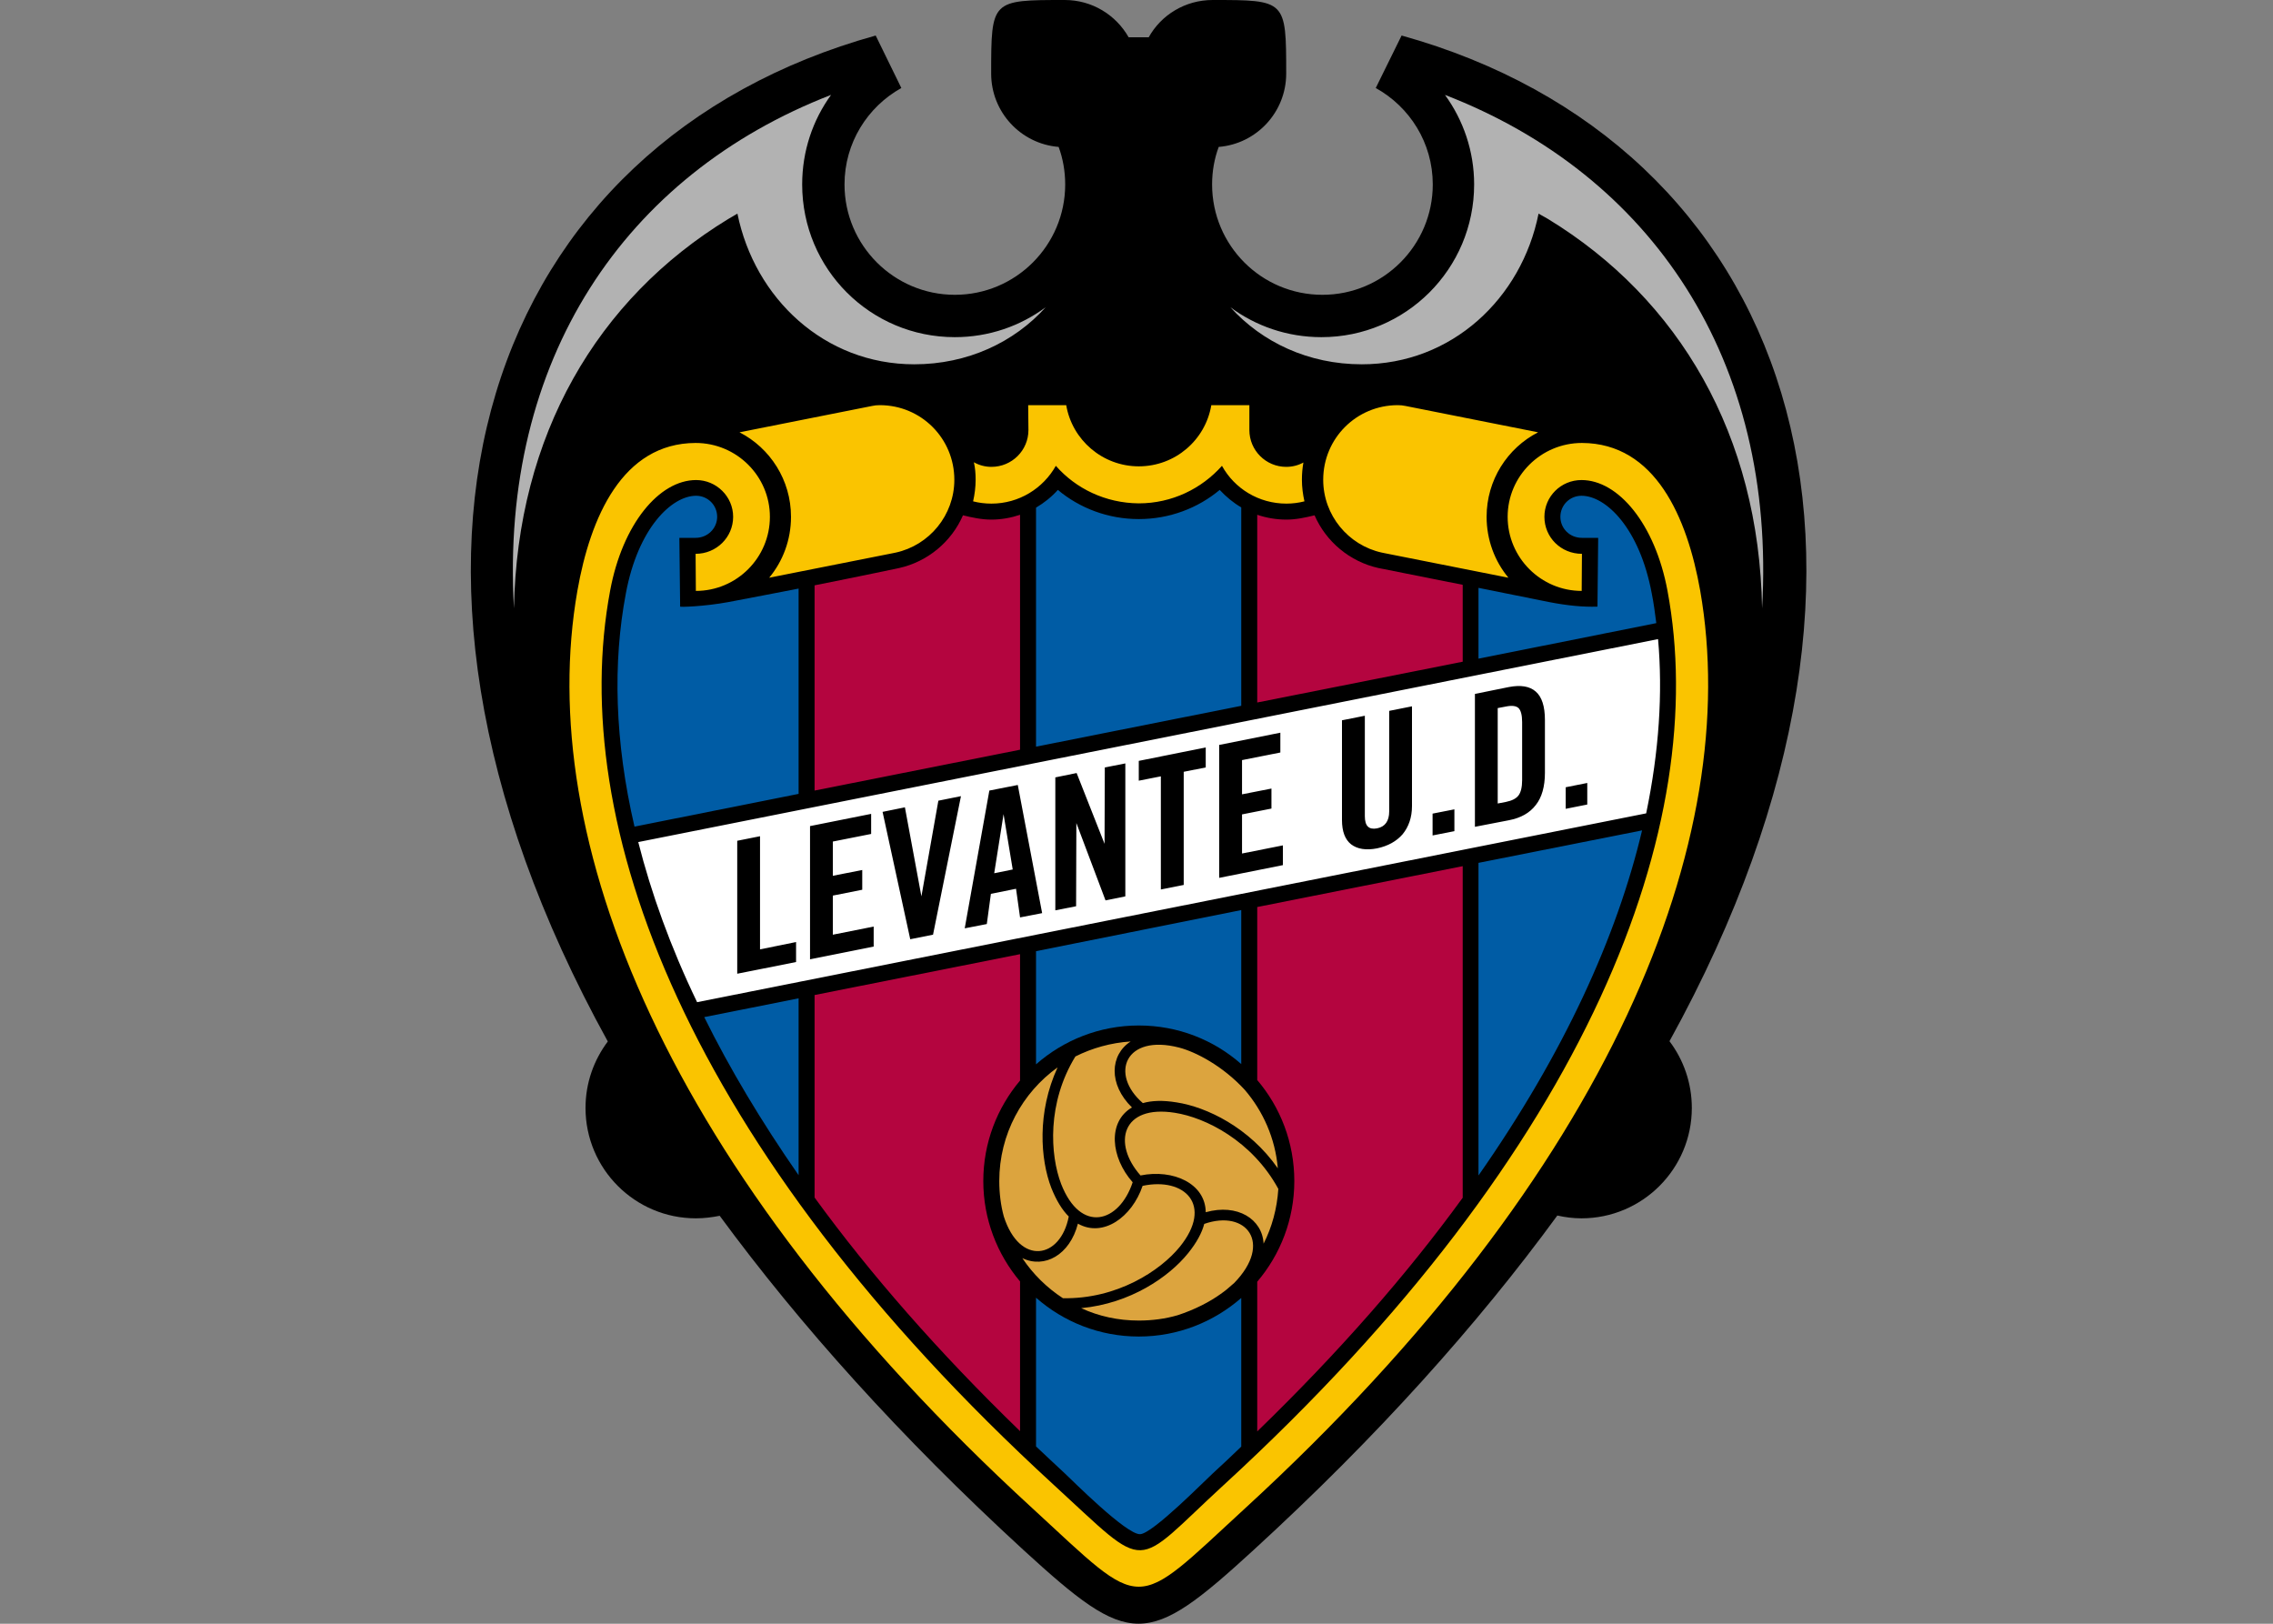 <?xml version="1.0" encoding="UTF-8"?>
<svg xmlns="http://www.w3.org/2000/svg" xmlns:xlink="http://www.w3.org/1999/xlink" width="35pt" height="25pt" viewBox="0 0 35 25" version="1.1">
<rect x="0" y="0" width="35" height="25" fill="#808080" stroke="none"/>
<g id="surface1">
<path style=" stroke:none;fill-rule:nonzero;fill:rgb(0%,0%,0%);fill-opacity:1;" d="M 24.109 12.453 L 24.109 12.121 L 24.441 12.055 L 24.441 12.387 Z M 11.352 14.992 L 11.352 12.945 L 11.703 12.875 L 11.703 14.617 L 12.258 14.504 L 12.258 14.812 Z M 12.473 14.77 L 12.473 12.719 L 13.414 12.531 L 13.414 12.84 L 12.824 12.957 L 12.824 13.484 L 13.277 13.395 L 13.277 13.699 L 12.824 13.789 L 12.824 14.391 L 13.453 14.266 L 13.453 14.574 Z M 14.449 12.328 L 14.797 12.258 L 14.367 14.391 L 14.016 14.461 L 13.59 12.5 L 13.934 12.43 L 14.188 13.801 Z M 15.309 13.445 L 15.594 13.387 L 15.453 12.535 Z M 15.195 14.227 L 14.855 14.293 L 15.234 12.172 L 15.672 12.086 L 16.047 14.059 L 15.707 14.125 L 15.645 13.684 L 15.258 13.762 Z M 16.25 14.016 L 16.25 11.969 L 16.578 11.902 L 17.008 12.992 L 17.012 11.816 L 17.328 11.754 L 17.328 13.801 L 17.023 13.863 L 16.574 12.672 L 16.57 13.953 Z M 17.875 11.953 L 17.535 12.02 L 17.535 11.715 L 18.566 11.508 L 18.566 11.816 L 18.227 11.883 L 18.227 13.625 L 17.875 13.695 Z M 18.773 13.516 L 18.773 11.469 L 19.715 11.281 L 19.715 11.586 L 19.125 11.703 L 19.125 12.23 L 19.578 12.141 L 19.578 12.449 L 19.125 12.539 L 19.125 13.141 L 19.754 13.016 L 19.754 13.32 Z M 20.664 11.09 L 21.016 11.02 L 21.016 12.566 C 21.016 12.719 21.078 12.777 21.203 12.754 C 21.328 12.73 21.391 12.641 21.391 12.492 L 21.391 10.945 L 21.742 10.875 L 21.742 12.41 C 21.742 12.586 21.691 12.73 21.598 12.844 C 21.504 12.953 21.371 13.027 21.203 13.062 C 21.035 13.094 20.902 13.074 20.805 13 C 20.711 12.926 20.664 12.801 20.664 12.625 Z M 22.059 12.863 L 22.059 12.527 L 22.395 12.461 L 22.395 12.797 Z M 23.062 12.371 L 23.184 12.348 C 23.281 12.328 23.344 12.297 23.383 12.246 C 23.418 12.199 23.438 12.121 23.438 12.012 L 23.438 11.117 C 23.438 11.008 23.418 10.938 23.383 10.902 C 23.344 10.867 23.281 10.859 23.184 10.879 L 23.062 10.902 Z M 22.711 10.684 L 23.234 10.578 C 23.418 10.543 23.555 10.566 23.648 10.648 C 23.742 10.73 23.789 10.875 23.789 11.086 L 23.789 11.898 C 23.789 12.109 23.742 12.277 23.648 12.395 C 23.555 12.516 23.418 12.594 23.234 12.629 L 22.711 12.73 Z M 22.711 10.684 "/>
<path style=" stroke:none;fill-rule:nonzero;fill:rgb(0%,0%,0%);fill-opacity:1;" d="M 15.262 1.133 C 15.262 0 15.266 0 16.395 0 C 16.816 0 17.184 0.23 17.379 0.574 L 17.688 0.574 C 17.879 0.23 18.25 0 18.672 0 C 19.801 0 19.805 0 19.805 1.133 C 19.805 1.727 19.348 2.215 18.766 2.262 C 18.699 2.441 18.664 2.637 18.664 2.84 C 18.664 3.777 19.422 4.539 20.363 4.539 C 21.301 4.539 22.062 3.777 22.062 2.84 C 22.062 2.199 21.707 1.645 21.184 1.355 L 21.582 0.547 C 27.48 2.188 29.902 8.43 25.707 16.031 C 25.922 16.316 26.051 16.672 26.051 17.059 C 26.051 17.996 25.289 18.758 24.352 18.758 C 24.223 18.758 24.102 18.742 23.98 18.715 C 22.75 20.398 21.203 22.125 19.305 23.863 C 17.652 25.379 17.41 25.375 15.762 23.867 C 13.863 22.125 12.316 20.398 11.082 18.719 C 10.965 18.742 10.844 18.758 10.715 18.758 C 9.777 18.758 9.016 17.996 9.016 17.059 C 9.016 16.672 9.145 16.32 9.359 16.035 C 5.164 8.43 7.582 2.188 13.484 0.547 L 13.879 1.355 C 13.359 1.645 13.004 2.199 13.004 2.84 C 13.004 3.777 13.766 4.539 14.703 4.539 C 15.641 4.539 16.402 3.777 16.402 2.84 C 16.402 2.637 16.367 2.441 16.301 2.262 C 15.719 2.215 15.262 1.727 15.262 1.133 M 18.133 20.25 C 18.398 20.164 18.629 20.043 18.797 19.922 C 18.602 20.066 18.375 20.18 18.133 20.25 M 18.797 19.922 C 18.859 19.879 18.922 19.828 18.977 19.777 C 18.93 19.824 18.867 19.875 18.797 19.922 "/>
<path style=" stroke:none;fill-rule:nonzero;fill:rgb(100%,100%,100%);fill-opacity:1;" d="M 24.109 12.453 L 24.441 12.387 L 24.441 12.055 L 24.109 12.121 Z M 11.352 14.992 L 12.258 14.812 L 12.258 14.504 L 11.703 14.617 L 11.703 12.875 L 11.352 12.945 Z M 12.473 14.77 L 13.453 14.574 L 13.453 14.266 L 12.824 14.391 L 12.824 13.789 L 13.277 13.699 L 13.277 13.395 L 12.824 13.484 L 12.824 12.957 L 13.414 12.84 L 13.414 12.531 L 12.473 12.719 Z M 14.449 12.328 L 14.188 13.801 L 13.934 12.43 L 13.59 12.5 L 14.016 14.461 L 14.367 14.391 L 14.797 12.258 Z M 15.195 14.227 L 15.258 13.762 L 15.645 13.684 L 15.707 14.125 L 16.047 14.059 L 15.672 12.086 L 15.234 12.172 L 14.855 14.293 Z M 16.25 14.016 L 16.57 13.953 L 16.574 12.672 L 17.023 13.863 L 17.328 13.801 L 17.328 11.754 L 17.012 11.816 L 17.008 12.992 L 16.578 11.902 L 16.25 11.969 Z M 17.875 11.953 L 17.875 13.695 L 18.227 13.625 L 18.227 11.883 L 18.566 11.816 L 18.566 11.508 L 17.535 11.715 L 17.535 12.02 Z M 18.773 13.516 L 19.754 13.32 L 19.754 13.016 L 19.125 13.141 L 19.125 12.539 L 19.578 12.449 L 19.578 12.141 L 19.125 12.23 L 19.125 11.703 L 19.715 11.586 L 19.715 11.281 L 18.773 11.469 Z M 20.664 11.09 L 20.664 12.625 C 20.664 12.801 20.711 12.926 20.805 13 C 20.902 13.074 21.035 13.094 21.203 13.062 C 21.371 13.027 21.504 12.953 21.598 12.844 C 21.691 12.73 21.742 12.586 21.742 12.41 L 21.742 10.875 L 21.391 10.945 L 21.391 12.492 C 21.391 12.641 21.328 12.73 21.203 12.754 C 21.078 12.777 21.016 12.719 21.016 12.566 L 21.016 11.02 Z M 22.059 12.863 L 22.395 12.797 L 22.395 12.461 L 22.059 12.527 Z M 22.711 10.684 L 22.711 12.73 L 23.234 12.629 C 23.418 12.594 23.555 12.516 23.648 12.395 C 23.742 12.277 23.789 12.109 23.789 11.898 L 23.789 11.086 C 23.789 10.875 23.742 10.73 23.648 10.648 C 23.555 10.566 23.418 10.543 23.234 10.578 Z M 25.531 9.84 C 25.605 10.668 25.547 11.566 25.348 12.523 L 10.734 15.43 C 10.324 14.578 10.027 13.75 9.828 12.965 Z M 15.309 13.445 L 15.453 12.535 L 15.594 13.387 Z M 23.062 12.371 L 23.062 10.902 L 23.184 10.879 C 23.281 10.859 23.344 10.867 23.383 10.902 C 23.418 10.938 23.438 11.008 23.438 11.117 L 23.438 12.012 C 23.438 12.121 23.418 12.199 23.383 12.246 C 23.344 12.297 23.281 12.328 23.184 12.348 Z M 23.062 12.371 "/>
<path style=" stroke:none;fill-rule:nonzero;fill:rgb(70.588%,1.961%,24.706%);fill-opacity:1;" d="M 22.523 18.441 C 21.672 19.613 20.621 20.816 19.359 22.039 L 19.359 19.734 C 19.715 19.316 19.93 18.773 19.93 18.184 C 19.93 17.59 19.715 17.047 19.359 16.629 L 19.359 13.965 L 22.523 13.336 Z M 19.359 7.926 C 19.5 7.973 19.648 8 19.809 8 C 19.957 8 20.098 7.969 20.242 7.934 C 20.418 8.34 20.785 8.648 21.227 8.746 L 22.523 9.004 L 22.523 10.188 L 19.359 10.816 Z M 15.707 22.035 C 14.445 20.812 13.395 19.609 12.543 18.438 L 12.543 15.32 L 15.707 14.691 L 15.707 16.637 C 15.355 17.055 15.141 17.594 15.141 18.184 C 15.141 18.773 15.355 19.312 15.707 19.73 Z M 12.543 9.012 C 13.293 8.863 13.844 8.746 13.844 8.746 C 14.285 8.648 14.652 8.34 14.828 7.934 C 14.973 7.969 15.113 8 15.266 8 C 15.418 8 15.566 7.973 15.707 7.926 L 15.707 11.543 L 12.543 12.172 Z M 12.543 9.012 "/>
<path style=" stroke:none;fill-rule:evenodd;fill:rgb(86.275%,64.314%,24.314%);fill-opacity:1;" d="M 19.457 19.148 C 19.438 18.77 19.055 18.527 18.566 18.664 C 18.562 18.223 18.066 17.996 17.562 18.098 C 17.125 17.605 17.273 17.004 18.09 17.133 C 18.566 17.207 19.281 17.566 19.684 18.305 C 19.664 18.609 19.586 18.895 19.457 19.148 M 15.742 19.371 C 16.082 19.535 16.473 19.324 16.598 18.84 C 16.984 19.059 17.43 18.742 17.594 18.258 C 18.238 18.121 18.688 18.551 18.168 19.195 C 17.867 19.566 17.199 20.004 16.367 19.988 C 16.121 19.828 15.906 19.617 15.742 19.371 M 16.285 16.434 C 15.965 17.129 16.02 17.852 16.188 18.289 C 16.266 18.484 16.355 18.629 16.457 18.73 C 16.332 19.383 15.703 19.496 15.457 18.73 C 15.41 18.559 15.387 18.371 15.387 18.184 C 15.387 17.461 15.742 16.824 16.285 16.434 M 17.41 16.035 C 17.09 16.242 17.066 16.695 17.43 17.051 C 17.051 17.273 17.102 17.82 17.441 18.203 C 17.234 18.828 16.641 19 16.34 18.23 C 16.168 17.781 16.121 16.98 16.559 16.266 C 16.816 16.137 17.105 16.055 17.41 16.035 M 19.676 17.988 C 19.238 17.359 18.578 17.043 18.117 16.973 C 17.906 16.938 17.734 16.945 17.598 16.984 C 17.082 16.539 17.324 15.914 18.156 16.129 C 18.41 16.195 18.828 16.41 19.168 16.781 C 19.449 17.109 19.637 17.527 19.676 17.988 M 18.797 19.922 C 18.867 19.875 18.93 19.824 18.977 19.777 C 18.922 19.828 18.859 19.879 18.797 19.922 M 18.133 20.25 C 17.945 20.305 17.742 20.332 17.535 20.332 C 17.219 20.332 16.918 20.266 16.648 20.141 C 17.406 20.07 18 19.66 18.293 19.297 C 18.426 19.133 18.508 18.98 18.543 18.844 C 19.188 18.617 19.605 19.137 19.004 19.754 L 18.977 19.777 C 18.93 19.824 18.867 19.875 18.797 19.922 C 18.602 20.066 18.375 20.18 18.133 20.25 M 18.133 20.25 C 18.375 20.18 18.602 20.066 18.797 19.922 C 18.629 20.043 18.398 20.164 18.133 20.25 "/>
<path style=" stroke:none;fill-rule:nonzero;fill:rgb(0%,36.078%,64.706%);fill-opacity:1;" d="M 15.953 16.387 L 15.953 14.645 L 19.113 14.012 L 19.113 16.383 C 18.691 16.012 18.141 15.789 17.535 15.789 C 16.93 15.789 16.375 16.016 15.953 16.387 M 12.297 18.094 C 11.719 17.262 11.234 16.449 10.844 15.66 L 12.297 15.371 Z M 19.113 22.273 C 18.973 22.41 18.824 22.547 18.676 22.684 C 18.559 22.789 17.746 23.617 17.555 23.621 C 17.344 23.629 16.512 22.793 16.395 22.684 C 16.242 22.543 16.098 22.406 15.953 22.27 L 15.953 19.98 C 16.375 20.352 16.93 20.578 17.535 20.578 C 18.141 20.578 18.691 20.352 19.113 19.984 Z M 25.285 12.785 C 24.898 14.418 24.086 16.211 22.766 18.098 L 22.766 13.285 Z M 9.77 12.727 C 9.465 11.414 9.434 10.207 9.637 9.137 C 9.824 8.129 10.344 7.633 10.719 7.633 C 10.898 7.633 11.043 7.777 11.043 7.957 C 11.043 8.133 10.898 8.281 10.711 8.281 L 10.461 8.281 L 10.473 9.34 C 10.473 9.348 10.832 9.34 11.215 9.27 C 11.586 9.199 11.957 9.129 12.297 9.062 L 12.297 12.223 Z M 22.766 9.051 L 23.855 9.27 C 24.133 9.324 24.379 9.348 24.598 9.34 L 24.609 8.281 L 24.359 8.281 C 24.168 8.281 24.027 8.133 24.027 7.957 C 24.027 7.777 24.172 7.633 24.352 7.633 C 24.727 7.633 25.246 8.129 25.434 9.137 C 25.465 9.289 25.484 9.441 25.504 9.594 L 22.766 10.141 Z M 15.953 7.816 C 16.078 7.742 16.191 7.652 16.289 7.543 C 16.625 7.824 17.062 7.992 17.535 7.992 C 18.008 7.992 18.445 7.824 18.781 7.543 C 18.879 7.648 18.992 7.742 19.113 7.812 L 19.113 10.867 L 15.953 11.496 Z M 15.953 7.816 "/>
<path style=" stroke:none;fill-rule:nonzero;fill:rgb(69.804%,69.804%,69.804%);fill-opacity:1;" d="M 22.25 1.461 C 25.43 2.691 27.355 5.539 27.133 9.367 C 27.086 6.703 25.859 4.605 23.836 3.371 L 23.691 3.289 C 23.43 4.594 22.355 5.609 20.969 5.609 C 20.148 5.609 19.434 5.27 18.945 4.73 C 19.336 5.02 19.82 5.191 20.348 5.191 C 21.645 5.191 22.699 4.141 22.699 2.84 C 22.699 2.324 22.531 1.848 22.25 1.461 M 12.797 1.461 C 12.516 1.848 12.352 2.324 12.352 2.84 C 12.352 4.141 13.402 5.191 14.703 5.191 C 15.227 5.191 15.711 5.02 16.102 4.73 C 15.617 5.27 14.898 5.609 14.078 5.609 C 12.695 5.609 11.621 4.594 11.355 3.289 L 11.215 3.371 C 9.191 4.605 7.965 6.703 7.914 9.367 C 7.695 5.539 9.621 2.691 12.797 1.461 "/>
<path style=" stroke:none;fill-rule:nonzero;fill:rgb(98.039%,76.863%,0%);fill-opacity:1;" d="M 17.535 7.75 C 17.023 7.746 16.566 7.523 16.258 7.172 C 16.062 7.52 15.691 7.754 15.266 7.754 C 15.168 7.754 15.074 7.742 14.984 7.719 C 15.008 7.613 15.023 7.5 15.023 7.387 C 15.023 7.293 15.016 7.207 14.996 7.117 C 15.078 7.164 15.172 7.188 15.266 7.188 C 15.582 7.188 15.836 6.934 15.836 6.621 L 15.832 6.238 L 16.418 6.238 C 16.508 6.773 16.977 7.18 17.535 7.18 C 18.098 7.18 18.562 6.773 18.652 6.238 L 19.238 6.238 L 19.238 6.621 C 19.238 6.934 19.492 7.188 19.805 7.188 C 19.902 7.188 19.992 7.164 20.07 7.121 C 20.055 7.207 20.047 7.293 20.047 7.387 C 20.047 7.5 20.062 7.613 20.086 7.719 C 19.996 7.742 19.902 7.754 19.809 7.754 C 19.379 7.754 19.008 7.52 18.816 7.172 C 18.504 7.523 18.047 7.75 17.535 7.75 M 11.289 7.957 C 11.289 7.645 11.031 7.391 10.719 7.391 C 10.152 7.391 9.586 8.066 9.395 9.094 C 8.727 12.664 10.547 17.652 16.227 22.863 C 17.723 24.234 17.418 24.172 18.844 22.863 C 24.523 17.652 26.344 12.664 25.676 9.094 C 25.484 8.066 24.918 7.391 24.352 7.391 C 24.035 7.391 23.781 7.645 23.781 7.957 C 23.781 8.273 24.035 8.527 24.359 8.527 L 24.355 9.098 C 23.727 9.098 23.215 8.586 23.215 7.957 C 23.215 7.332 23.727 6.82 24.359 6.82 C 25.488 6.824 25.98 7.965 26.18 9.094 C 26.844 12.887 24.848 18.016 19.172 23.223 C 17.422 24.832 17.648 24.832 15.898 23.223 C 10.219 18.016 8.227 12.887 8.891 9.094 C 9.09 7.965 9.582 6.824 10.711 6.82 C 11.344 6.82 11.855 7.332 11.855 7.957 C 11.855 8.586 11.344 9.098 10.715 9.098 L 10.711 8.527 C 11.031 8.527 11.289 8.273 11.289 7.957 M 13.43 6.25 C 13.465 6.242 13.504 6.238 13.547 6.238 C 14.184 6.238 14.695 6.75 14.695 7.387 C 14.695 7.934 14.309 8.395 13.793 8.508 L 13.754 8.516 L 11.844 8.895 C 12.055 8.641 12.18 8.312 12.18 7.957 C 12.18 7.391 11.859 6.898 11.387 6.656 Z M 21.641 6.25 L 23.684 6.656 C 23.211 6.898 22.891 7.391 22.891 7.957 C 22.891 8.312 23.016 8.641 23.227 8.895 L 21.316 8.516 L 21.277 8.508 C 20.762 8.395 20.375 7.934 20.375 7.387 C 20.375 6.75 20.887 6.238 21.523 6.238 C 21.562 6.238 21.605 6.242 21.641 6.25 "/>
</g>
</svg>
